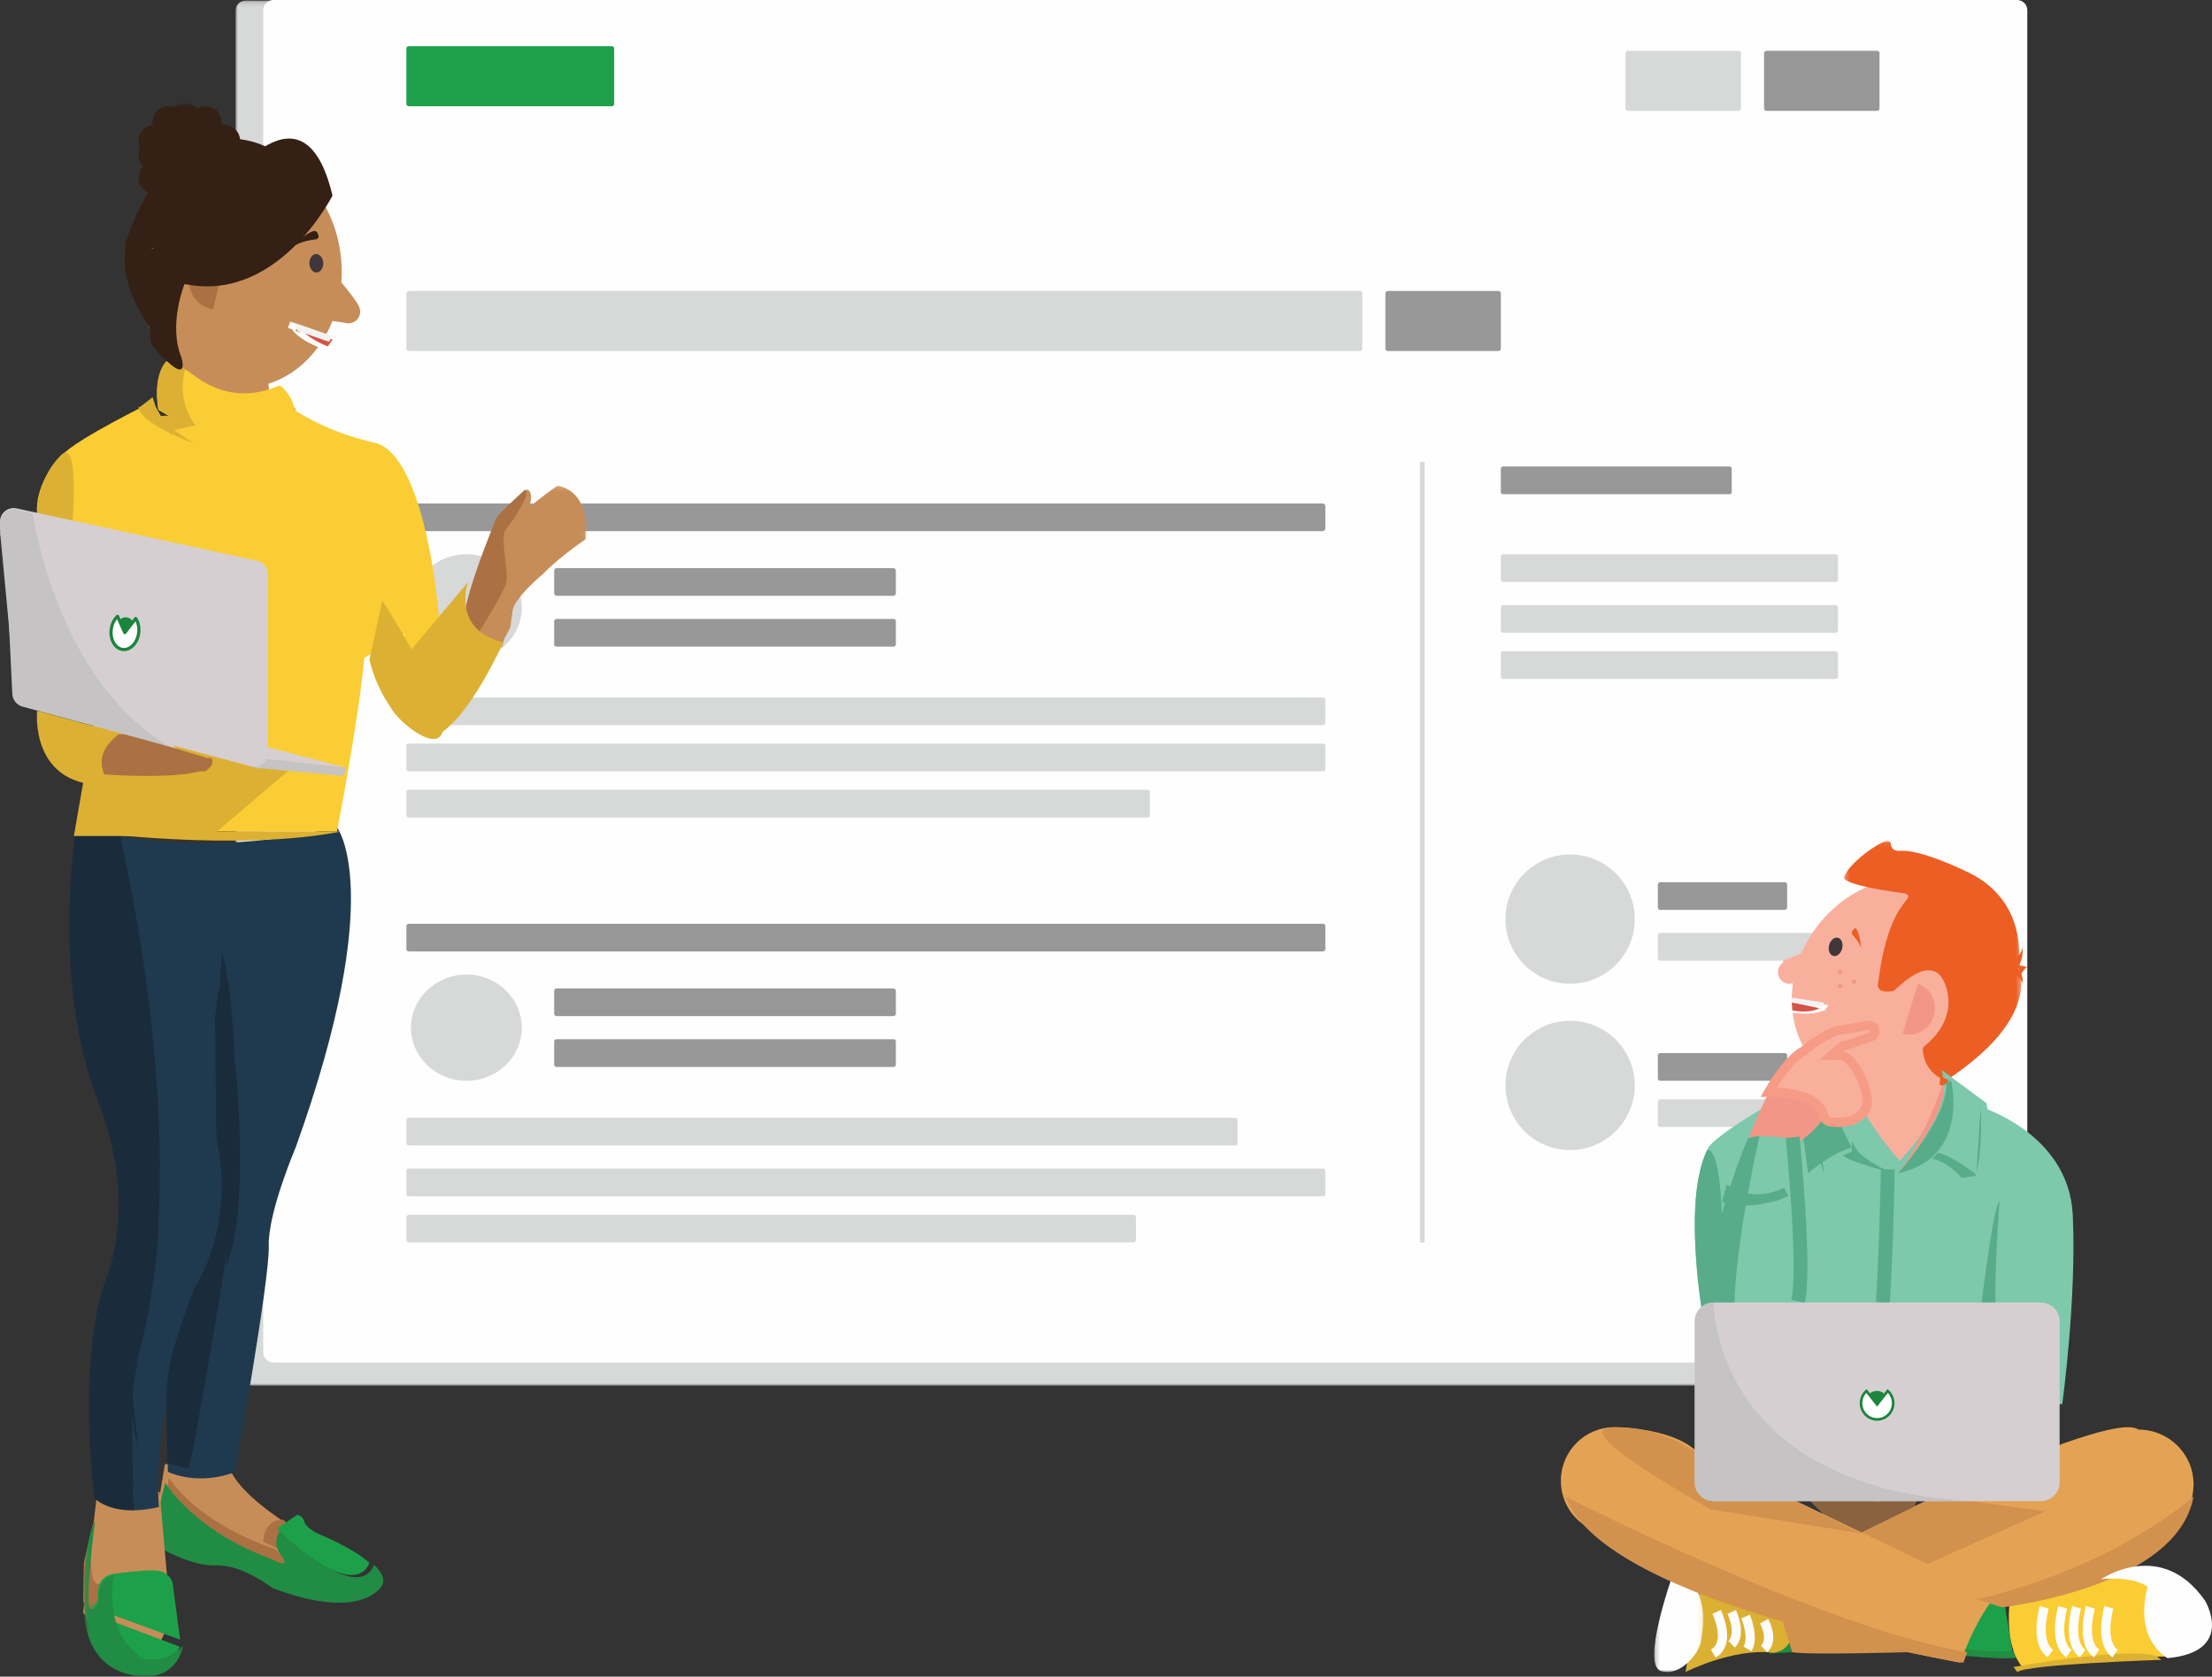 <?xml version="1.0" encoding="UTF-8"?>
<svg width="479px" height="363px" viewBox="0 0 479 363" version="1.1" xmlns="http://www.w3.org/2000/svg" xmlns:xlink="http://www.w3.org/1999/xlink">
    <rect x="0" y="0" width="479" height="363" fill="#333333" stroke="none"/>
    <!-- Generator: Sketch 52.2 (67145) - http://www.bohemiancoding.com/sketch -->
    <title>Group 6</title>
    <desc>Created with Sketch.</desc>
    <defs>
        <polygon id="path-1" points="0 0.12 387.956 0.12 387.956 300 0 300"></polygon>
        <polygon id="path-3" points="0.148 0.139 29.951 0.139 29.951 38.945 0.148 38.945"></polygon>
        <polygon id="path-5" points="0.25 0.14 21.705 0.14 21.705 34 0.25 34"></polygon>
        <polygon id="path-7" points="0.2 0.338 7.788 0.338 7.788 7.927 0.2 7.927"></polygon>
        <polygon id="path-9" points="0.303 0.098 38.706 0.098 38.706 51.979 0.303 51.979"></polygon>
        <polygon id="path-11" points="0.22 0.158 10.861 0.158 10.861 21 0.22 21"></polygon>
    </defs>
    <g id="Hi-fi-mockups" stroke="none" stroke-width="1" fill="none" fill-rule="evenodd">
        <g id="Group-6">
            <g id="Page-1" transform="translate(51, 0)">
                <g id="Group-3">
                    <mask id="mask-2" fill="white">
                        <use xlink:href="#path-1"></use>
                    </mask>
                    <g id="Clip-2"></g>
                    <path d="M385.746,300 L2.21,300 C0.989,300 -0,299.01 -0,297.79 L-0,2.33 C-0,1.109 0.989,0.12 2.21,0.12 L385.746,0.12 C386.966,0.12 387.956,1.109 387.956,2.33 L387.956,297.79 C387.956,299.01 386.966,300 385.746,300" id="Fill-1" fill="#D7D8D8" mask="url(#mask-2)"></path>
                </g>
                <path d="M385.79,295 L8.21,295 C6.99,295 6,294.01 6,292.789 L6,2.211 C6,0.99 6.99,0 8.21,0 L385.79,0 C387.01,0 388,0.99 388,2.211 L388,292.789 C388,294.01 387.01,295 385.79,295" id="Fill-4" fill="#FEFEFE"></path>
                <path d="M235.401,115 L37.599,115 C37.268,115 37,114.74 37,114.419 L37,109.581 C37,109.26 37.268,109 37.599,109 L235.401,109 C235.732,109 236,109.26 236,109.581 L236,114.419 C236,114.74 235.732,115 235.401,115" id="Fill-6" fill="#989898"></path>
                <path d="M142.436,129 L69.564,129 C69.253,129 69,128.757 69,128.456 L69,123.544 C69,123.243 69.253,123 69.564,123 L142.436,123 C142.747,123 143,123.243 143,123.544 L143,128.456 C143,128.757 142.747,129 142.436,129" id="Fill-8" fill="#989898"></path>
                <path d="M142.484,140 L69.516,140 C69.231,140 69,139.777 69,139.503 L69,134.497 C69,134.223 69.231,134 69.516,134 L142.484,134 C142.769,134 143,134.223 143,134.497 L143,139.503 C143,139.777 142.769,140 142.484,140" id="Fill-10" fill="#989898"></path>
                <path d="M235.476,157 L37.524,157 C37.234,157 37,156.772 37,156.492 L37,151.508 C37,151.227 37.234,151 37.524,151 L235.476,151 C235.766,151 236,151.227 236,151.508 L236,156.492 C236,156.772 235.766,157 235.476,157" id="Fill-12" fill="#D7D8D8"></path>
                <path d="M235.525,167 L37.475,167 C37.213,167 37,166.794 37,166.539 L37,161.461 C37,161.206 37.213,161 37.475,161 L235.525,161 C235.787,161 236,161.206 236,161.461 L236,166.539 C236,166.794 235.787,167 235.525,167" id="Fill-14" fill="#D7D8D8"></path>
                <path d="M197.502,177 L37.498,177 C37.223,177 37,176.785 37,176.519 L37,171.481 C37,171.215 37.223,171 37.498,171 L197.502,171 C197.777,171 198,171.215 198,171.481 L198,176.519 C198,176.785 197.777,177 197.502,177" id="Fill-16" fill="#D7D8D8"></path>
                <path d="M346.483,126 L274.517,126 C274.232,126 274,125.775 274,125.498 L274,120.502 C274,120.225 274.232,120 274.517,120 L346.483,120 C346.769,120 347,120.225 347,120.502 L347,125.498 C347,125.775 346.769,126 346.483,126" id="Fill-18" fill="#D7D8D8"></path>
                <path d="M323.524,107 L274.476,107 C274.213,107 274,106.792 274,106.536 L274,101.464 C274,101.208 274.213,101 274.476,101 L323.524,101 C323.787,101 324,101.208 324,101.464 L324,106.536 C324,106.792 323.787,107 323.524,107" id="Fill-20" fill="#989898"></path>
                <path d="M335.456,197 L308.544,197 C308.244,197 308,196.77 308,196.486 L308,191.514 C308,191.23 308.244,191 308.544,191 L335.456,191 C335.756,191 336,191.23 336,191.514 L336,196.486 C336,196.77 335.756,197 335.456,197" id="Fill-22" fill="#989898"></path>
                <path d="M346.498,137 L274.502,137 C274.225,137 274,136.782 274,136.512 L274,131.488 C274,131.218 274.225,131 274.502,131 L346.498,131 C346.775,131 347,131.218 347,131.488 L347,136.512 C347,136.782 346.775,137 346.498,137" id="Fill-24" fill="#D7D8D8"></path>
                <path d="M346.526,147 L274.474,147 C274.212,147 274,146.794 274,146.539 L274,141.461 C274,141.206 274.212,141 274.474,141 L346.526,141 C346.788,141 347,141.206 347,141.461 L347,146.539 C347,146.794 346.788,147 346.526,147" id="Fill-26" fill="#D7D8D8"></path>
                <path d="M354.512,208 L308.488,208 C308.218,208 308,207.786 308,207.522 L308,202.478 C308,202.214 308.218,202 308.488,202 L354.512,202 C354.782,202 355,202.214 355,202.478 L355,207.522 C355,207.786 354.782,208 354.512,208" id="Fill-28" fill="#D7D8D8"></path>
                <path d="M335.476,234 L308.524,234 C308.235,234 308,233.779 308,233.506 L308,228.494 C308,228.221 308.235,228 308.524,228 L335.476,228 C335.765,228 336,228.221 336,228.494 L336,233.506 C336,233.779 335.765,234 335.476,234" id="Fill-30" fill="#989898"></path>
                <path d="M354.502,244 L308.498,244 C308.223,244 308,243.781 308,243.512 L308,238.488 C308,238.219 308.223,238 308.498,238 L354.502,238 C354.777,238 355,238.219 355,238.488 L355,243.512 C355,243.781 354.777,244 354.502,244" id="Fill-32" fill="#D7D8D8"></path>
                <path d="M62,131.5 C62,125.149 56.627,120 50,120 C43.373,120 38,125.149 38,131.5 C38,137.851 43.373,143 50,143 C56.627,143 62,137.851 62,131.5" id="Fill-34" fill="#D7D8D8"></path>
                <path d="M235.458,206 L37.542,206 C37.243,206 37,205.765 37,205.474 L37,200.526 C37,200.235 37.243,200 37.542,200 L235.458,200 C235.757,200 236,200.235 236,200.526 L236,205.474 C236,205.765 235.757,206 235.458,206" id="Fill-36" fill="#989898"></path>
                <path d="M142.45,220 L69.55,220 C69.246,220 69,219.763 69,219.469 L69,214.53 C69,214.237 69.246,214 69.55,214 L142.45,214 C142.754,214 143,214.237 143,214.53 L143,219.469 C143,219.763 142.754,220 142.45,220" id="Fill-38" fill="#989898"></path>
                <path d="M142.507,231 L69.493,231 C69.221,231 69,230.787 69,230.524 L69,225.476 C69,225.213 69.221,225 69.493,225 L142.507,225 C142.779,225 143,225.213 143,225.476 L143,230.524 C143,230.787 142.779,231 142.507,231" id="Fill-40" fill="#989898"></path>
                <path d="M216.458,248 L37.542,248 C37.243,248 37,247.766 37,247.476 L37,242.524 C37,242.234 37.243,242 37.542,242 L216.458,242 C216.757,242 217,242.234 217,242.524 L217,247.476 C217,247.766 216.757,248 216.458,248" id="Fill-42" fill="#D7D8D8"></path>
                <path d="M235.508,259 L37.492,259 C37.22,259 37,258.786 37,258.523 L37,253.477 C37,253.214 37.22,253 37.492,253 L235.508,253 C235.78,253 236,253.214 236,253.477 L236,258.523 C236,258.786 235.78,259 235.508,259" id="Fill-44" fill="#D7D8D8"></path>
                <path d="M194.401,269 L37.599,269 C37.268,269 37,268.741 37,268.421 L37,263.579 C37,263.259 37.268,263 37.599,263 L194.401,263 C194.732,263 195,263.259 195,263.579 L195,268.421 C195,268.741 194.732,269 194.401,269" id="Fill-46" fill="#D7D8D8"></path>
                <path d="M62,222.5 C62,216.149 56.627,211 50,211 C43.373,211 38,216.149 38,222.5 C38,228.851 43.373,234 50,234 C56.627,234 62,228.851 62,222.5" id="Fill-48" fill="#D7D8D8"></path>
                <path d="M303,235 C303,227.268 296.732,221 289,221 C281.268,221 275,227.268 275,235 C275,242.732 281.268,249 289,249 C296.732,249 303,242.732 303,235" id="Fill-50" fill="#D7D8D8"></path>
                <path d="M303,199 C303,191.268 296.732,185 289,185 C281.268,185 275,191.268 275,199 C275,206.732 281.268,213 289,213 C296.732,213 303,206.732 303,199" id="Fill-52" fill="#D7D8D8"></path>
                <path d="M273.478,76 L249.522,76 C249.234,76 249,75.776 249,75.499 L249,63.501 C249,63.224 249.234,63 249.522,63 L273.478,63 C273.766,63 274,63.224 274,63.501 L274,75.499 C274,75.776 273.766,76 273.478,76" id="Fill-54" fill="#989898"></path>
                <path d="M355.478,24 L331.523,24 C331.234,24 331,23.776 331,23.499 L331,11.501 C331,11.224 331.234,11 331.523,11 L355.478,11 C355.766,11 356,11.224 356,11.501 L356,23.499 C356,23.776 355.766,24 355.478,24" id="Fill-56" fill="#989898"></path>
                <path d="M325.478,24 L301.523,24 C301.234,24 301,23.776 301,23.499 L301,11.501 C301,11.224 301.234,11 301.523,11 L325.478,11 C325.766,11 326,11.224 326,11.501 L326,23.499 C326,23.776 325.766,24 325.478,24" id="Fill-58" fill="#D7D8D8"></path>
                <path d="M81.467,23 L37.533,23 C37.238,23 37,22.776 37,22.499 L37,10.501 C37,10.224 37.238,10 37.533,10 L81.467,10 C81.762,10 82,10.224 82,10.501 L82,22.499 C82,22.776 81.762,23 81.467,23" id="Fill-60" fill="#1CA14A"></path>
                <path d="M243.463,76 L37.536,76 C37.24,76 37,75.771 37,75.488 L37,63.512 C37,63.229 37.24,63 37.536,63 L243.463,63 C243.76,63 244,63.229 244,63.512 L244,75.488 C244,75.771 243.76,76 243.463,76" id="Fill-62" fill="#D7D8D8"></path>
                <path d="M257,100 L257,269" id="Stroke-64" stroke="#D7D8D8"></path>
            </g>
            <g id="Page-1" transform="translate(0, 22)">
                <path d="M108.755,118 C108.755,118 110.839,109.618 112.44,105.942 C114.041,102.267 111.699,100 111.699,100 L105,118" id="Fill-1" fill="#C78D58"></path>
                <polygon id="Fill-3" fill="#C78D58" points="59 69.892 58.114 60.956 37 57 37 67.929 40.596 79.2 52.996 87"></polygon>
                <path d="M33.02,65 C33.02,65 16.725,72.958 13.516,76.465 C13.516,76.465 7.499,81.994 8.034,89.278 L69,127" id="Fill-5" fill="#FBCD34"></path>
                <path d="M63.998,66.428 C63.998,66.428 64.064,71.247 63.365,73 L59,72.044 L61.906,65 L63.998,66.428 Z" id="Fill-7" fill="#DCB133"></path>
                <polyline id="Fill-9" fill="#DCB133" points="33.744 66.162 33.05 64 30 66.359 37 72"></polyline>
                <path d="M52,104 C52,104 47.041,106.742 45,112" id="Fill-11" fill="#C78D58"></path>
                <path d="M34,68.498 C34,68.498 45.509,81.649 64,73.127 C64,73.127 35.564,66.103 34,68.498" id="Fill-13" fill="#DCB133"></path>
                <path d="M35.713,295 L34,305.222 L64.914,323 L74,314.542 C74,314.542 52.152,304.333 49.34,295" id="Fill-15" fill="#C78D58"></path>
                <path d="M57,311.856 C57,311.856 57,307.325 60.722,307.006 C63.377,306.779 61.956,312.795 61.956,312.795 L64,315" id="Fill-17" fill="#AB7143"></path>
                <path d="M59.639,313.397 C59.639,313.397 44.091,308.766 36.58,298 L36,301.398 C36,301.398 58.141,321.364 66,320.995" id="Fill-19" fill="#AB7143"></path>
                <path d="M81.013,316.82 C77.193,325.775 60.8,309.243 60.8,309.243 C60.8,309.243 58.522,311.775 60.913,314.882 C63.305,317.989 58.863,315.573 58.863,315.573 C41.778,309.358 35.797,299 35.797,299 C32.964,309.189 34.328,312.926 34.328,312.926 C34.328,312.926 41.269,317.148 46.864,316.933 C52.458,316.718 58.974,321.799 58.974,321.799 C67.26,325.019 77.316,326.88 82.132,322.085 C83.783,320.441 82.894,318.57 81.013,316.82" id="Fill-21" fill="#218C44"></path>
                <path d="M80,316.387 C76.434,313.093 69.265,310.239 69.265,310.239 C69.265,310.239 66.322,308.974 65.901,307.458 C65.481,305.943 64.282,306 64.282,306 L60,308.941 C60,308.941 76.22,325.187 80,316.387" id="Fill-23" fill="#1CA14A"></path>
                <path d="M37.786,55 C37.786,55 46.52,67.709 60.59,61.419 C60.59,61.419 66.02,65.211 63.176,72.411 C63.176,72.411 53.7,78.539 34.295,66.725 C34.295,66.725 32.495,57.865 37.786,55" id="Fill-25" fill="#FBCD34"></path>
                <g id="Group-29" transform="translate(97, 83)">
                    <mask id="mask-4" fill="white">
                        <use xlink:href="#path-3"></use>
                    </mask>
                    <g id="Clip-28"></g>
                    <path d="M20.488,19.367 C20.488,19.367 15.434,23.451 14.067,26.738 L13.502,30.906 L10.22,36.892 L7.226,38.945 L0.148,37.997 L6.818,22.944 C6.818,22.944 10.958,12.855 13.603,9.03 C16.248,5.205 23.753,0.139 23.753,0.139 C31.358,1.687 29.824,11.746 29.824,11.746 C23.555,16.031 20.488,19.367 20.488,19.367" id="Fill-27" fill="#C78D58" mask="url(#mask-4)"></path>
                </g>
                <polyline id="Fill-30" fill="#C78D58" points="21.068 301 18 327.16 25.94 336 33.999 335.074 37 328.593 34.561 301"></polyline>
                <path d="M13.096,76.651 C17.852,71.765 15.334,96 15.334,96 L8.069,91.29 C8.069,91.29 7.019,82.893 13.096,76.651" id="Fill-32" fill="#DCB133"></path>
                <path d="M26.054,159.171 C26.036,159.168 26.018,159.165 26,159.162 C26.426,174.106 26.596,216.213 29.63,223.094 C33.332,231.49 34.587,252.85 30.913,261.817 C29.059,266.34 28.557,277.289 28.513,287.031 L28.871,305 C30.47,304.977 32.315,304.768 34.436,304.27 C34.436,304.27 33.362,295.585 36.075,281.605 L47.99,192.425 L48.31,224.836 C52.78,244.289 43.52,257.258 43.52,257.258 C40.126,265.393 37.945,272.821 36.555,279.252 C36.382,280.053 36.224,280.835 36.075,281.605 L36.351,296.671 C43.869,299.852 50.918,296.671 50.918,296.671 C50.918,296.671 58.436,254.926 58.201,247.77 C57.966,240.614 64.075,226.301 64.075,226.301 C84.046,170.641 72.898,157 72.898,157 C53.098,162.013 36.107,160.809 26.054,159.171 Z" id="Fill-34" fill="#1F3A4E"></path>
                <polyline id="Fill-36" fill="#1A2B3C" points="36.268 294.757 40.852 296 45 263.02 43.715 258.32 39.283 255 36 279.937"></polyline>
                <path d="M47.344,192 C47.344,192 60.829,237.217 36,279" id="Fill-38" fill="#1A2B3C"></path>
                <path d="M48.056,184 C48.056,184 52.736,198.401 50.295,239.003 C49.6,250.549 41,296 41,296 L48.056,184 Z" id="Fill-40" fill="#1A2B3C"></path>
                <path d="M26.121,159.156 C20.067,158.156 16.575,157 16.575,157 C16.575,157 10.786,189.925 21.404,216.88 C29.944,238.563 23.094,254.575 23.094,254.575 C23.094,254.575 16.776,268.217 20.416,302.321 C20.416,302.321 22.842,305.087 29,304.998 C28.997,304.935 28.603,296.562 28.645,287.029 L26.121,159.156 Z" id="Fill-42" fill="#1A2B3C"></path>
                <path d="M29,304.009 L29,304 C29,304 29,304.009 29,304.009" id="Fill-44" fill="#1A2B3C"></path>
                <path d="M30,292 L28.018,274 C27.782,283.55 29.984,291.937 30,292" id="Fill-46" fill="#1A2B3C"></path>
                <path d="M32.013,223.139 C29.783,216.351 26.501,173.848 26.036,159.005 C26.024,159.003 26.012,159.002 26,159 L26.833,281.929 C26.853,277.679 27.587,279.298 28.302,276.576 C29.215,273.1 30.253,265.466 31.402,260.958 C35.415,252.053 34.882,231.87 32.013,223.139 Z" id="Fill-48" fill="#1A2B3C"></path>
                <path d="M43,70.873 C43,70.873 37.883,65.862 40.141,57.723 L37.705,55 C37.705,55 32.776,56.39 34.289,66.448 L42.462,72" id="Fill-50" fill="#DCB133"></path>
                <path d="M50.916,208 C50.916,208 54.348,239.503 49,252" id="Fill-52" fill="#1A2B3C"></path>
                <path d="M20.366,307 C20.366,307 17.766,325.602 23,319.877 L22.51,330 L18.92,328.88 L18,324.454 L18.153,316.29" id="Fill-54" fill="#AB7143"></path>
                <path d="M37.365,320.643 C37.365,320.643 36.678,318.088 33.587,318.006 C30.495,317.923 24.483,318.748 24.483,318.748 C24.483,318.748 21.134,319.159 21.22,322.95 C21.292,326.11 19.574,325.834 19,325.655 L39,333 L37.365,320.643 Z" id="Fill-56" fill="#1CA14A"></path>
                <path d="M19,327 C19,327 19.22,327.105 19.579,327.222 L19,327 Z" id="Fill-58" fill="#AB7143"></path>
                <path d="M39,334.548 L19.183,327.069 C19.07,327.033 19,327 19,327 C19,327 29.421,347.887 39,334.548" id="Fill-60" fill="#1CA14A"></path>
                <g id="Group-64" transform="translate(18, 307)">
                    <mask id="mask-6" fill="white">
                        <use xlink:href="#path-5"></use>
                    </mask>
                    <g id="Clip-63"></g>
                    <path d="M1.527,19.43 C1.527,19.43 0.208,18.594 2.614,0.14 C2.614,0.14 -0.217,5.191 0.318,17.862 C0.318,17.862 -1.108,30.532 9.586,33.428 C20.28,36.324 21.705,27.274 21.705,27.274 C10.978,37.382 1.527,19.43 1.527,19.43" id="Fill-62" fill="#218C44" mask="url(#mask-6)"></path>
                </g>
                <path d="M26,159 C26,159 43.851,232.653 28.214,277.037" id="Fill-65" fill="#1A2B3C"></path>
                <path d="M30,272 C30,272 28.761,277.533 28.7,280.018 C28.639,282.503 26,283 26,283" id="Fill-67" fill="#1A2B3C"></path>
                <path d="M42.194,256.702 C42.194,256.702 50.907,244.099 46.986,225.111 C46.881,224.601 46.819,224.083 46.814,223.563 L46.513,192 L35,280.991 L35,281 C35.145,280.232 35.297,279.451 35.464,278.652 C36.807,272.234 38.915,264.821 42.194,256.702" id="Fill-69" fill="#1F3A4E"></path>
                <path d="M24.694,319 C24.694,319 21.905,331.541 31,337 L20.224,334.05 L19,326.222 C19,326.222 21.463,327.202 21.416,323.438 C21.368,319.674 24.694,319 24.694,319" id="Fill-71" fill="#218C44"></path>
                <path d="M73.145,44.663 C72.683,45.963 73.362,47.392 74.663,47.855 C75.963,48.317 77.392,47.638 77.855,46.337 C78.317,45.037 77.638,43.608 76.338,43.145 C75.037,42.683 73.608,43.362 73.145,44.663" id="Fill-73" fill="#C78D58"></path>
                <path d="M77.281,43.496 L77.706,44.38 L75.082,47.712 L70.951,45 C71.152,41.018 71.496,38.701 71.985,38.05 C72.474,37.4 74.239,39.215 77.281,43.496 Z" id="Fill-75" fill="#C78D58"></path>
                <polygon id="Fill-77" fill="#C78D58" points="75.508 48 71 47.363 73.757 44"></polygon>
                <path d="M48.239,10.168 C60.532,8.549 71.959,18.801 73.76,33.068 C74.562,39.426 73.316,45.508 70.601,50.441 L62.839,47.621 L62.363,48.989 L63.235,49.306 C64.125,50.619 66.219,52.075 68.892,53.134 C66.322,56.658 62.903,59.361 58.921,60.813 C57.594,61.297 56.203,61.642 54.761,61.832 C42.467,63.451 31.042,53.199 29.241,38.932 C27.439,24.666 35.946,11.788 48.239,10.168" id="Fill-79" fill="#C78D58"></path>
                <path d="M72,51.512 C71.677,52.022 71.339,52.519 70.983,53 C68.156,51.893 65.941,50.371 65,49 L72,51.512 Z" id="Fill-81" fill="#D55246"></path>
                <path d="M64,48 L72,51 L64,48 Z" id="Fill-83" fill="#D55246"></path>
                <path d="M65,50 L64,49.624 L64.546,48 C64.349,48.586 64.525,49.275 65,50" id="Fill-85" fill="#C78D58"></path>
                <path d="M64.071,48 L72,50.758 C71.757,51.181 71.501,51.595 71.236,52 L64.475,49.648 C64.052,49.051 63.895,48.483 64.071,48" id="Fill-87" fill="#F2F2F3"></path>
                <path d="M49,33.129 L46.122,45 C42.588,44.316 40.367,41.104 41.161,37.826 C41.956,34.548 45.465,32.445 49,33.129" id="Fill-89" fill="#AB7143"></path>
                <path d="M67.002,35.07 C67.044,36.174 67.748,37.037 68.575,36.999 C69.403,36.96 70.039,36.034 69.998,34.93 C69.956,33.826 69.252,32.963 68.425,33.001 C67.598,33.04 66.96,33.966 67.002,35.07" id="Fill-91" fill="#41363A"></path>
                <path d="M68.745,28.421 L68.962,28.983 C69.11,29.365 68.808,29.778 68.341,29.825 C67.149,29.945 65.285,30.355 64.143,30.986 C64.054,31.035 63.956,30.943 64.021,30.871 C64.704,30.11 66.203,28.602 67.799,28.046 C68.185,27.911 68.615,28.084 68.745,28.421" id="Fill-93" fill="#342014"></path>
                <path d="M72,20.347 C72,20.347 59.931,44.319 39.173,39.312 C39.173,39.312 32.43,36.861 29,33.381 C29,33.381 39.957,30.207 45.956,21.533 C49.609,16.253 65.893,-5.385 72,20.347" id="Fill-95" fill="#342014"></path>
                <path d="M58,9.957 C58,9.957 37.671,-1.523 27,31.128 L36.368,32 L58,9.957 Z" id="Fill-97" fill="#342014"></path>
                <path d="M47.954,10.851 C47.484,15.244 43.542,18.424 39.149,17.954 C34.756,17.484 31.576,13.542 32.046,9.149 C32.516,4.756 36.458,1.576 40.851,2.046 C45.244,2.516 48.424,6.458 47.954,10.851" id="Fill-99" fill="#342014"></path>
                <path d="M51.98,8.872 C51.774,10.794 50.049,12.185 48.128,11.98 C46.206,11.774 44.815,10.049 45.02,8.128 C45.226,6.206 46.951,4.815 48.872,5.02 C50.794,5.226 52.185,6.951 51.98,8.872" id="Fill-101" fill="#342014"></path>
                <path d="M47.98,4.872 C47.774,6.794 46.049,8.185 44.128,7.98 C42.206,7.774 40.815,6.049 41.02,4.128 C41.226,2.206 42.951,0.815 44.872,1.02 C46.794,1.226 48.185,2.951 47.98,4.872" id="Fill-103" fill="#342014"></path>
                <g id="Group-107" transform="translate(36, 0)">
                    <mask id="mask-8" fill="white">
                        <use xlink:href="#path-7"></use>
                    </mask>
                    <g id="Clip-106"></g>
                    <path d="M7.766,4.536 C7.543,6.619 5.673,8.128 3.59,7.905 C1.507,7.682 -0.001,5.812 0.221,3.729 C0.444,1.645 2.314,0.137 4.397,0.36 C6.481,0.583 7.989,2.453 7.766,4.536" id="Fill-105" fill="#342014" mask="url(#mask-8)"></path>
                </g>
                <path d="M39.98,4.872 C39.774,6.794 38.049,8.185 36.128,7.98 C34.206,7.774 32.815,6.049 33.02,4.128 C33.226,2.206 34.951,0.815 36.872,1.02 C38.794,1.226 40.185,2.951 39.98,4.872" id="Fill-108" fill="#342014"></path>
                <path d="M36.98,8.872 C36.774,10.794 35.049,12.185 33.128,11.98 C31.206,11.774 29.815,10.049 30.02,8.128 C30.226,6.206 31.951,4.815 33.872,5.02 C35.794,5.226 37.185,6.951 36.98,8.872" id="Fill-110" fill="#342014"></path>
                <path d="M36.98,11.872 C36.774,13.794 35.049,15.185 33.128,14.98 C31.206,14.774 29.815,13.049 30.02,11.128 C30.226,9.206 31.951,7.815 33.872,8.02 C35.794,8.226 37.185,9.951 36.98,11.872" id="Fill-112" fill="#342014"></path>
                <path d="M36.98,16.872 C36.774,18.794 35.049,20.185 33.128,19.98 C31.206,19.774 29.815,18.049 30.02,16.128 C30.226,14.206 31.951,12.815 33.872,13.02 C35.794,13.226 37.185,14.951 36.98,16.872" id="Fill-114" fill="#342014"></path>
                <path d="M34,51 C34,51 25.273,40.974 27.307,30.906 L32.615,27" id="Fill-116" fill="#342014"></path>
                <path d="M40,39.37 C40,39.37 36.338,48.262 39.3,55.424 C39.3,55.424 40.7,59.943 37.086,57.01 C33.472,54.077 32.714,52.086 32.714,52.086 L31,34" id="Fill-118" fill="#342014"></path>
                <polyline id="Fill-120" fill="#FBCD34" points="96 111 90.956 121 87 117.312 88.711 112.339"></polyline>
                <path d="M44.701,111 C44.701,111 46.068,115.56 42.956,119 L39,119 C39,119 45.123,113.126 44.701,111" id="Fill-122" fill="#FBCD34"></path>
                <path d="M95,111.021 C95,111.021 92.273,76.302 81.019,73.826 C69.764,71.349 62.644,66 62.644,66 L37,71.22 L45.671,158 L72.978,158 C72.978,158 77.701,133.795 78.884,120.427" id="Fill-124" fill="#FBCD34"></path>
                <path d="M113.994,84 C113.994,84 118.012,83.907 109.987,97 L107,96.444" id="Fill-126" fill="#C78D58"></path>
                <polyline id="Fill-128" fill="#DCB133" points="63 144.407 45.858 159 16 159 20.69 132"></polyline>
                <polygon id="Fill-130" fill="#D6CFD1" points="55 142.05 74.992 144.203 55 139"></polygon>
                <polyline id="Fill-132" fill="#C5C3C4" points="75 144.205 74.381 146 55 144.205 55 142"></polyline>
                <path d="M103.641,115 C103.641,115 108.86,106.782 109.581,104.345 C110.303,101.908 108.113,94.49 109.581,92.583 C111.049,90.676 115.102,84.954 113.716,84 C113.716,84 106.891,90.04 107.211,90.782 C107.211,90.782 102.819,101.575 101.389,107.304 C99.96,113.034 99,115 99,115" id="Fill-134" fill="#AB7143"></path>
                <path d="M20.121,145.506 C20.121,145.506 47.041,147.811 45.969,142.462 L27.972,136.965 L20.617,136.965 L17.52,136 L16,145.506 L20.121,145.506 Z" id="Fill-136" fill="#AB7143"></path>
                <path d="M80,120.79 C81.321,126.724 84.624,131.207 84.624,131.207 C86.143,134.266 95.457,141.887 95.985,135.558 C96.513,129.229 82.774,108 82.774,108" id="Fill-138" fill="#DCB133"></path>
                <path d="M89,118.698 C89,118.698 98.453,107.532 101.334,104 C101.334,104 97.678,114.41 109,117.048 C109,117.048 101.909,132.994 94.985,137" id="Fill-140" fill="#DCB133"></path>
                <path d="M8.056,131.877 C8.056,131.547 6.068,148.99 24.105,147.955 C24.105,147.955 18.312,142.253 26,136.779 L8.056,131.877 Z" id="Fill-142" fill="#DCB133"></path>
                <path d="M1,94 L2.669,128.246 C2.732,129.539 3.613,130.644 4.849,130.98 L38,140 C8.757,130.412 1,94 1,94" id="Fill-144" fill="#C5C3C4"></path>
                <path d="M55.669,99.394 L3.598,88.069 C1.69,87.655 -0.092,89.155 0.004,91.093 L0.144,93.929 L37.319,139.364 L54.266,143.897 C56.149,144.401 58,142.99 58,141.052 L58,102.273 C58,100.888 57.03,99.69 55.669,99.394" id="Fill-146" fill="#D6CFD1"></path>
                <path d="M1,94 C1,94 8.757,130.412 38,140 L1,94 Z" id="Fill-152" fill="#D6CFD1"></path>
                <path d="M42,74 C42,74 30,69.689 30,66" id="Fill-160" fill="#DCB133"></path>
                <path d="M34,145 L44.453,145 C44.453,145 47.006,143.436 45.553,142" id="Fill-162" fill="#AB7143"></path>
                <path d="M18,158 C18,158 51.325,162.5 74,158" id="Fill-164" fill="#DCB133"></path>
                <path d="M103,114 C103,114 111.05,107.105 108.501,97" id="Fill-166" fill="#AB7143"></path>
                <polygon id="Fill-168" fill="#C5C3C4" points="0 93 3.438 129.362 11.344 129"></polygon>
                <g id="Group-172" transform="translate(0, 88)" fill="#C5C3C4">
                    <path d="M7.069,1.08 L3.074,0.243 C0.896,0.385 -0.667,1.848 0.285,6.505 C2.119,15.483 5.818,29.666 5.818,29.666 L18.422,45.445 L36.787,51.736 C12.143,37.356 7.095,1.269 7.069,1.08" id="Fill-170"></path>
                </g>
            </g>
            <g id="Page-1" transform="translate(338, 182)">
                <path d="M90.039,57.341 C90.039,57.341 109.985,62.944 110.849,81.037 C111.714,99.13 108.576,122 108.576,122 L34.771,120.952 C34.771,120.952 23.964,81.902 31.927,66.473 C31.927,66.473 32.861,64.11 47.057,56" id="Fill-1" fill="#7EC8AC"></path>
                <path d="M98,176.889 C95.14,177.299 87.689,176.46 85.57,176.205 C85.207,176.162 85,176.135 85,176.135 L90.763,164 L95.99,164.607" id="Fill-3" fill="#1CA14A"></path>
                <path d="M99,176.846 L98.434,175.424 C95.038,175.938 87.224,175 87.224,175 L86,176.357 C86,176.357 97.171,177.379 99,176.846" id="Fill-5" fill="#218C44"></path>
                <path d="M112.373,160.278 C112.373,160.278 122.799,156.941 127.658,160.865 C127.658,160.865 124.763,169.668 132,176.667 C132,176.667 111.117,176.349 100.056,179 C100.056,179 95.774,175.381 97.348,163.284 C98.921,151.187 112.373,160.278 112.373,160.278" id="Fill-7" fill="#FBCD34"></path>
                <path d="M83.925,51.537 C83.925,51.537 90.105,61.36 72.829,72 L59,63.414 L64.468,49" id="Fill-9" fill="#F8B09C"></path>
                <path d="M137,139.329 C137,132.802 131.651,127.512 125.053,127.512 C118.58,122.694 57,153.481 57,153.481 L95.533,165 C95.533,165 135.954,159.452 136.975,140.056 C136.99,139.816 137,139.574 137,139.329" id="Fill-11" fill="#E4A354"></path>
                <polygon id="Fill-13" fill="#89623F" points="52 141 78 141 73.802 150.111 63.917 153"></polygon>
                <polyline id="Fill-15" fill="#D2924E" points="105 145.176 74.061 159 57 153.744 81 142"></polyline>
                <path d="M94,163.656 L29.971,132.919 C29.971,132.919 26.692,127.674 12.455,127.036 C12.166,127.014 11.875,127 11.58,127 C5.184,127 0,132.199 0,138.611 C0,140.95 0.692,143.125 1.877,144.947 C3.078,146.792 4.787,148.272 6.805,149.19 C15.713,155.787 38.24,168.711 86.507,178 C86.507,178 89.232,169.576 94,163.656" id="Fill-17" fill="#E4A354"></path>
                <path d="M137,142 C137,142 120.471,157.127 90,164.296 L95.559,166 C95.559,166 133.478,161.753 137,142" id="Fill-19" fill="#D2924E"></path>
                <path d="M27.463,131.327 C27.463,131.327 20.04,126.454 10.738,127.051 C1.435,127.647 32.515,144.81 32.515,144.81 L65,150" id="Fill-21" fill="#D2924E"></path>
                <path d="M90,72.58 L86.79,73 C86.79,73 84.571,70.453 82.239,69.466 C81.405,69.114 80.553,68.85 79.774,68.785 C76.818,68.535 83.283,64 83.283,64 L90,72.58 Z" id="Fill-23" fill="#58AC8A"></path>
                <path d="M63.078,52 L55.755,57.405 C55.755,57.405 54.056,66.956 55.755,72 C55.755,72 62.601,66.527 65.864,66.527 C65.864,66.527 68.108,70.39 74,71.464 C74,71.464 61.709,58.714 63.078,52" id="Fill-25" fill="#7EC8AC"></path>
                <path d="M63.078,52 L55.755,57.405 C55.755,57.405 54.056,66.956 55.755,72 C55.755,72 62.601,66.527 65.864,66.527 C65.864,66.527 68.108,70.39 74,71.464 C74,71.464 61.709,58.714 63.078,52 Z" id="Stroke-27" stroke="#7EC8AC" stroke-width="2"></path>
                <path d="M72,72 C72,72 62.618,69.62 61,68.119 L63.909,67 C63.909,67 67.115,70.222 72,72" id="Fill-29" fill="#58AC8A"></path>
                <path d="M57,72 C54.171,64.497 55.172,58 55.172,58" id="Fill-31" fill="#58AC8A"></path>
                <path d="M63,66.481 C63,66.481 61.141,62.915 59.968,60.141 C58.796,57.367 52,60.523 52,60.523 L53.553,72 C53.553,72 58.329,67.742 63,66.481" id="Fill-33" fill="#58AC8A"></path>
                <path d="M51.961,28.937 C51.719,30.296 50.422,31.203 49.063,30.961 C47.704,30.719 46.798,29.422 47.039,28.063 C47.28,26.704 48.578,25.798 49.937,26.039 C51.296,26.28 52.203,27.578 51.961,28.937" id="Fill-35" fill="#F8B09C"></path>
                <polyline id="Fill-37" fill="#F8B09C" points="53 24 48 26.09 49.511 30 51.666 27.905"></polyline>
                <polyline id="Fill-39" fill="#F8B09C" points="48 30.071 53 32 52.076 28"></polyline>
                <path d="M87.955,11.918 C78.304,4.745 63.785,7.698 55.525,18.513 C51.843,23.333 50.028,28.901 50,34.228 L57.907,35.613 L57.665,36.959 L56.776,36.804 C55.403,37.454 52.941,37.65 50.177,37.244 C50.863,42.719 53.514,47.716 58.043,51.082 C67.694,58.255 82.213,55.302 90.473,44.487 C98.733,33.673 97.606,19.091 87.955,11.918" id="Fill-41" fill="#F8B09C"></path>
                <path d="M50,35 C50.026,35.594 50.067,36.185 50.127,36.77 C52.587,37.212 54.778,36.999 56,36.289 L50,35 Z" id="Fill-43" fill="#D55246"></path>
                <path d="M57,36 L50,34 L57,36 Z" id="Fill-45" fill="#D55246"></path>
                <path d="M57,36.769 L57.786,37 L58,35 C57.923,35.722 57.565,36.319 57,36.769" id="Fill-47" fill="#F8B09C"></path>
                <path d="M57,35.076 L50,34 C49.998,34.363 50.009,34.724 50.031,35.083 L55.999,36 C56.565,35.765 56.923,35.453 57,35.076" id="Fill-49" fill="#F2F2F3"></path>
                <path d="M77.31,31 L74,41.758 C76.806,42.656 79.822,40.976 80.736,38.006 C81.65,35.035 80.116,31.898 77.31,31" id="Fill-51" fill="#F29788"></path>
                <path d="M60.7,23.927 C60.204,24.905 59.264,25.284 58.601,24.772 C57.938,24.26 57.803,23.052 58.3,22.073 C58.796,21.095 59.736,20.716 60.399,21.228 C61.062,21.74 61.197,22.948 60.7,23.927" id="Fill-53" fill="#41363A"></path>
                <path d="M99.934,23 C99.934,23 100.038,24.168 98.577,25.503 L98,29 C98,29 100.428,26.281 99.934,23" id="Fill-55" fill="#EC5E23"></path>
                <path d="M99.952,31 C99.952,31 99.845,29.937 98.371,28.861 L98,27 C98,27 100.361,28.168 99.952,31" id="Fill-57" fill="#EC5E23"></path>
                <path d="M99.619,29 C99.619,29 100.442,27.495 101,27.396 C101,27.396 98.827,26.724 99.011,27.131" id="Fill-59" fill="#EC5E23"></path>
                <path d="M63.449,19.148 L63.147,19.514 C62.941,19.763 62.953,20.208 63.173,20.425 C63.735,20.978 64.537,22.018 64.899,22.961 C64.927,23.034 65.008,22.997 64.999,22.915 C64.914,22.046 64.672,20.266 64.055,19.211 C63.906,18.955 63.629,18.929 63.449,19.148" id="Fill-61" fill="#EC5E23"></path>
                <path d="M60.588,28.992 C60.316,29.041 60.056,28.86 60.008,28.588 C59.959,28.316 60.14,28.056 60.412,28.008 C60.684,27.959 60.944,28.14 60.992,28.412 C61.041,28.684 60.86,28.944 60.588,28.992" id="Fill-63" fill="#F29788"></path>
                <path d="M60.28,31.051 C60.528,30.93 60.827,31.032 60.949,31.28 C61.07,31.528 60.968,31.827 60.72,31.949 C60.472,32.07 60.173,31.968 60.051,31.72 C59.929,31.472 60.032,31.173 60.28,31.051" id="Fill-65" fill="#F29788"></path>
                <path d="M63.28,30.051 C63.528,29.93 63.827,30.032 63.949,30.28 C64.07,30.528 63.968,30.827 63.72,30.949 C63.472,31.07 63.173,30.968 63.051,30.72 C62.929,30.472 63.032,30.173 63.28,30.051" id="Fill-67" fill="#F29788"></path>
                <g id="Group-71" transform="translate(61, 0)">
                    <mask id="mask-10" fill="white">
                        <use xlink:href="#path-9"></use>
                    </mask>
                    <g id="Clip-70"></g>
                    <path d="M12.955,11.352 C13.492,11.425 14.846,11.621 13.878,12.806 C12.235,14.819 9.228,18.762 7.754,30.497 C7.754,30.497 6.635,33.305 10.926,32.567 C11.034,32.548 11.136,32.498 11.219,32.426 C12.471,31.334 19.725,23.872 22.314,31.366 C24.597,37.975 20.06,42.633 17.745,44.48 C17.294,44.839 17.335,45.412 17.449,45.981 C17.716,47.306 18.124,49.914 21.966,51.912 C22.172,52.019 22.421,51.996 22.607,51.856 C25.175,49.926 41.973,39.614 38.141,26.85 C38.117,26.77 38.108,26.686 38.118,26.603 C38.262,25.33 39.725,12.913 27.266,6.903 C27.266,6.903 16.79,1.671 12.242,2.227 C12.242,2.227 11.826,2.279 11.325,2.071 C10.8,1.853 10.481,1.327 10.468,0.754 C10.459,0.374 10.253,-0.032 9.337,0.137 C7.736,0.432 1.212,4.94 0.316,7.983 C0.316,7.983 -0.615,9.504 12.955,11.352" id="Fill-69" fill="#EC5E23" mask="url(#mask-10)"></path>
                </g>
                <g id="Group-75" transform="translate(83, 52)">
                    <path d="M7.87,5.901 L0.217,0.183" id="Fill-72" fill="#7EC8AC"></path>
                    <path d="M7.87,5.901 L0.217,0.183" id="Stroke-74" stroke="#7EC8AC" stroke-width="2"></path>
                </g>
                <path d="M57,59.931 C54.137,64.283 49.974,66 49.974,66 L40,66 C47.725,45.846 51.345,47.013 51.345,47.013" id="Fill-76" fill="#F29788"></path>
                <path d="M48.28,100 C50.948,85.292 49.716,64.493 49.716,64.493 C49.716,64.493 42.914,63.383 40,64.493" id="Fill-78" fill="#7EC8AC"></path>
                <g id="Group-83" transform="translate(50, 64)">
                    <path d="M0.191,0.239 C0.191,0.239 3.042,28.625 1.355,35.749" id="Fill-80" fill="#58AC8A"></path>
                    <path d="M0.191,0.239 C0.191,0.239 3.042,28.625 1.355,35.749" id="Stroke-82" stroke="#58AC8A" stroke-width="3"></path>
                </g>
                <polyline id="Fill-84" fill="#218C44" points="50 175.724 45 176 48.579 169"></polyline>
                <path d="M40.522,64.455 C40.522,64.455 32.526,82.799 31,101.152 L37.546,103 C37.546,103 37,90.885 42.999,64.063 C43.05,63.834 40.848,64.289 40.522,64.455" id="Fill-86" fill="#58AC8A"></path>
                <g id="Group-91" transform="translate(36, 76)">
                    <path d="M8.275,1.465 C8.275,1.465 5.356,2.577 0.108,1.465 L0.533,0.032 C0.533,0.032 5.869,3.524 12.784,0.032" id="Fill-88" fill="#58AC8A"></path>
                    <path d="M8.275,1.465 C8.275,1.465 5.356,2.577 0.108,1.465 L0.533,0.032 C0.533,0.032 5.869,3.524 12.784,0.032" id="Stroke-90" stroke="#58AC8A" stroke-width="2"></path>
                </g>
                <path d="M117,159.904 C117,159.904 130.011,150.914 139.497,164.569 C139.497,164.569 146.172,175.619 131.39,177 C131.39,177 123.97,173.166 127.069,161.553 C127.069,161.553 124.291,159.202 117,159.904" id="Fill-92" fill="#FEFEFE"></path>
                <path d="M83.944,52 L91.247,57.405 C91.247,57.405 92.942,66.956 91.247,72 C91.247,72 84.42,66.527 81.165,66.527 C81.165,66.527 78.877,70.117 73,71.19 C73,71.19 85.309,58.714 83.944,52" id="Fill-94" fill="#7EC8AC"></path>
                <path d="M83.944,52 L91.247,57.405 C91.247,57.405 92.942,66.956 91.247,72 C91.247,72 84.42,66.527 81.165,66.527 C81.165,66.527 78.877,70.117 73,71.19 C73,71.19 85.309,58.714 83.944,52 Z" id="Stroke-96" stroke="#7EC8AC" stroke-width="2"></path>
                <path d="M98,178.926 C98,178.926 121.315,174.625 128.787,176.452 L130,177.368 C130,177.368 100.865,178.324 98.862,180 L98,178.926 Z" id="Fill-98" fill="#DCB133"></path>
                <path d="M118.673,166 C118.673,166 116.484,173.487 120,176" id="Stroke-100" stroke="#FEFEFE" stroke-width="2"></path>
                <path d="M27,180 C27,180 37.276,174.746 46.167,175.824 C46.167,175.824 51.809,175.258 49.403,168.162 C49.403,168.162 35.279,164.529 30.319,161" id="Fill-102" fill="#DCB133"></path>
                <path d="M114.673,166 C114.673,166 112.484,173.487 116,176" id="Stroke-104" stroke="#FEFEFE" stroke-width="2"></path>
                <g id="Group-109" transform="translate(69, 71)">
                    <path d="M1.799,0.17 C1.799,0.17 1.218,30.949 0.009,34.886" id="Fill-106" fill="#58AC8A"></path>
                    <path d="M1.799,0.17 C1.799,0.17 1.218,30.949 0.009,34.886" id="Stroke-108" stroke="#58AC8A" stroke-width="3"></path>
                </g>
                <path d="M111.673,166 C111.673,166 109.484,173.487 113,176" id="Stroke-110" stroke="#FEFEFE" stroke-width="2"></path>
                <path d="M104.673,166 C104.673,166 102.484,173.487 106,176" id="Stroke-112" stroke="#FEFEFE" stroke-width="2"></path>
                <path d="M108.673,166 C108.673,166 106.484,173.487 110,176" id="Stroke-114" stroke="#FEFEFE" stroke-width="2"></path>
                <g id="Group-118" transform="translate(20, 159)">
                    <mask id="mask-12" fill="white">
                        <use xlink:href="#path-11"></use>
                    </mask>
                    <g id="Clip-117"></g>
                    <path d="M4.155,0.158 C4.155,0.158 -2.727,19.479 1.711,20.804 C6.148,22.129 10.182,16.387 10.344,14.267 C10.505,12.146 11.935,8.854 9.203,2.373 C9.203,2.373 6.52,0.625 4.155,0.158" id="Fill-116" fill="#FEFEFE" mask="url(#mask-12)"></path>
                </g>
                <path d="M75,175.714 C75,175.714 53.517,176.358 50.076,175.714 L48,169 L75,175.714 Z" id="Fill-119" fill="#D2924E"></path>
                <path d="M33.726,167 C33.726,167 37.028,173.691 33,176" id="Stroke-121" stroke="#FEFEFE" stroke-width="2"></path>
                <path d="M37,167 C37,167 39.25,171.692 37,174" id="Stroke-123" stroke="#FEFEFE" stroke-width="2"></path>
                <path d="M40,168 C40,168 41.941,172.494 40.414,175" id="Stroke-125" stroke="#FEFEFE" stroke-width="2"></path>
                <path d="M1,142 C1,142 56.813,170.489 88,175.714 L87.147,178 C87.147,178 9.563,165.652 1,142" id="Fill-127" fill="#D2924E"></path>
                <path d="M44,169 C44,169 46.25,172.934 44,175" id="Stroke-129" stroke="#FEFEFE" stroke-width="2"></path>
                <path d="M90.878,58 C90.878,58 91.483,65.48 90,72" id="Fill-131" fill="#58AC8A"></path>
                <path d="M95,78 C95,78 93.851,92.756 94.145,101 L91,101 C91,101 93.577,79.129 95,78" id="Fill-133" fill="#58AC8A"></path>
                <path d="M31.639,67.083 C31.639,67.083 36.103,63.643 34.742,101.08 L30.711,103 C30.711,103 26.302,78.126 31.639,67.083" id="Fill-135" fill="#58AC8A"></path>
                <path d="M103.896,100 L68,100 L68,143 L103.896,143 C106.163,143 108,141.191 108,138.959 L108,104.041 C108,101.809 106.163,100 103.896,100" id="Fill-137" fill="#D6CFD1"></path>
                <path d="M33.104,100 C30.837,100 29,101.809 29,104.041 L29,138.959 C29,141.191 30.837,143 33.104,143 L69,143 L69,100 L33.104,100 Z" id="Fill-139" fill="#D6CFD1"></path>
                <path d="M84.515,52 C84.515,52 88.611,68.72 73,72 C73,72 84.053,59.729 83.468,52.348" id="Fill-141" fill="#58AC8A"></path>
                <path d="M82.89,52 C82.89,52 79.24,63.796 73,72 C73,72 84.221,59.381 82.89,52" id="Fill-143" fill="#F29788"></path>
                <path d="M33.104,100 C30.837,100 29,101.809 29,104.041 L29,138.959 C29,141.191 30.837,143 33.104,143 L69,143 L69,139.892 C32.682,129.743 33.104,100 33.104,100" id="Fill-145" fill="#C5C3C4"></path>
                <path d="M69,143 L89,143 C81.353,142.56 74.728,141.506 69,140 L69,143 Z" id="Fill-147" fill="#C5C3C4"></path>
                <path d="M68,41.278 C68,40.572 67.395,40 66.65,40 C66.485,40 66.327,40.029 66.18,40.081 L60.869,40.996 C59.218,40.781 54.181,44.036 52.573,45.544 C52.573,45.544 49.58,46.665 45,54.443 C45,54.443 55.778,54.081 56.943,59.578 C57.088,60.263 57.661,60.784 58.372,60.88 C60.535,61.172 64.724,61.215 66.192,57.56 C66.357,57.149 66.413,56.704 66.365,56.265 C66.183,54.628 65.39,50.159 62.012,47.151 C61.594,46.779 61.055,46.561 60.488,46.544 L58.647,46.489 L60.906,44.554 C61.8,44.343 67.053,42.497 67.053,42.497 C67.602,42.335 68,41.851 68,41.278" id="Fill-149" fill="#F8B09C"></path>
                <path d="M68,41.278 C68,40.572 67.395,40 66.65,40 C66.485,40 66.327,40.029 66.18,40.081 L60.869,40.996 C59.218,40.781 54.181,44.036 52.573,45.544 C52.573,45.544 49.58,46.665 45,54.443 C45,54.443 55.778,54.081 56.943,59.578 C57.088,60.263 57.661,60.784 58.372,60.88 C60.535,61.172 64.724,61.215 66.192,57.56 C66.357,57.149 66.413,56.704 66.365,56.265 C66.183,54.628 65.39,50.159 62.012,47.151 C61.594,46.779 61.055,46.561 60.488,46.544 L58.647,46.489 L60.906,44.554 C61.8,44.343 67.053,42.497 67.053,42.497 C67.602,42.335 68,41.851 68,41.278 Z" id="Stroke-151" stroke="#F69B86" stroke-width="2"></path>
                <path d="M84,51.874 C84,51.874 82.884,53.619 82,52.765 L82.208,51" id="Fill-153" fill="#EC5E23"></path>
                <path d="M63,65 C63,65 63.956,67.088 65,68 L63,67.456" id="Fill-155" fill="#58AC8A"></path>
                <g id="pistachio-logo" transform="translate(65, 119)" fill-rule="nonzero">
                    <path d="M1.172,0.158 L3.481,3.08 L5.777,0.146 C6.504,0.791 6.963,1.737 6.963,2.791 C6.963,4.734 5.404,6.309 3.481,6.309 C1.559,6.309 0,4.734 0,2.791 C0,1.743 0.453,0.803 1.172,0.158 Z" id="Combined-Shape" stroke="#1B853C" stroke-width="0.568" fill="#FFFFFF"></path>
                    <path d="M1.892,0.72 L3.413,2.929 L4.989,0.72 C4.565,0.338 4.048,0.146 3.441,0.146 C2.833,0.146 2.317,0.338 1.892,0.72 Z" id="Path" fill="#1B853C"></path>
                </g>
            </g>
            <g id="Group" transform="translate(27, 137.14) rotate(7) translate(-27, -137.14) translate(24, 133.64)" fill-rule="nonzero">
                <path d="M1.01,0.014 L3,3.333 L4.978,8.43769499e-15 C5.605,0.732 6,1.807 6,3.004 C6,5.211 4.657,7 3,7 C1.343,7 0,5.211 0,3.004 C0,1.814 0.391,0.746 1.01,0.014 Z" id="Combined-Shape" stroke="#1B853C" stroke-width="0.692" fill="#FFFFFF" stroke-linecap="round" stroke-linejoin="round"></path>
                <path d="M1.615,0.677 L2.975,3.281 L4.385,0.677 C4.005,0.226 3.543,0 3,0 C2.457,7.88295532e-17 1.995,0.226 1.615,0.677 Z" id="Path" fill="#1B853C"></path>
            </g>
        </g>
    </g>
</svg>